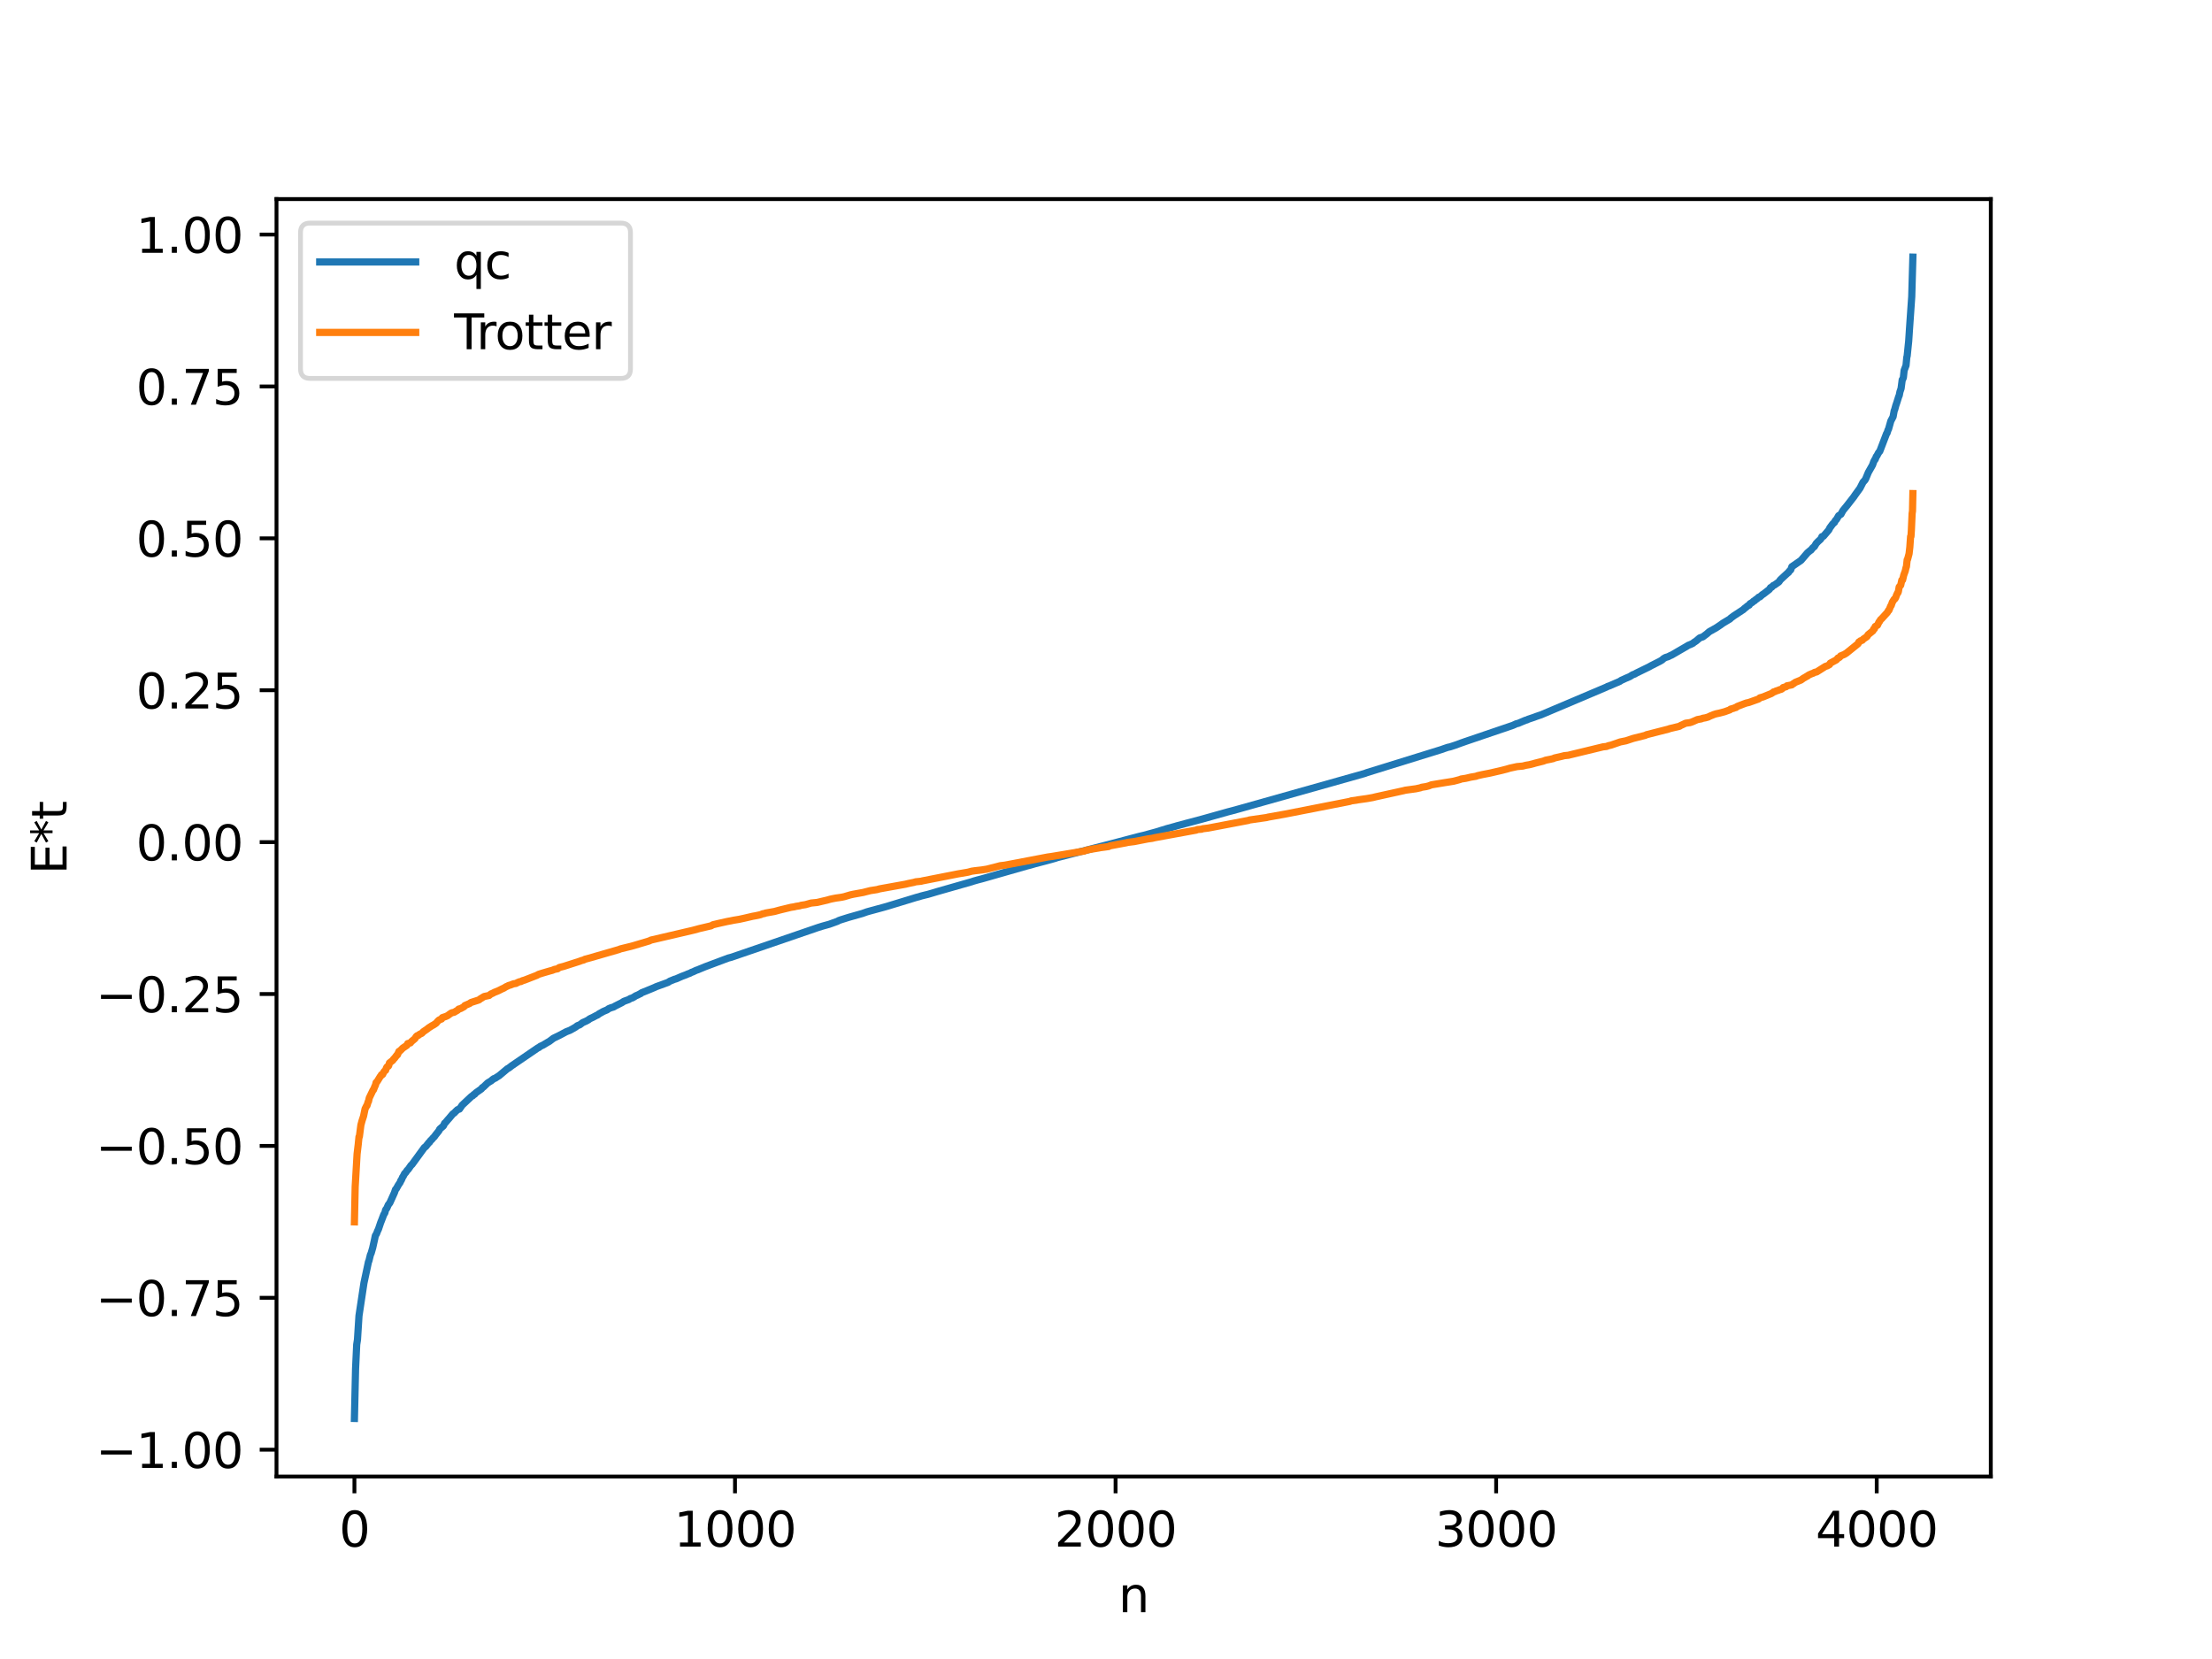 <?xml version="1.0" encoding="utf-8" standalone="no"?>
<!DOCTYPE svg PUBLIC "-//W3C//DTD SVG 1.1//EN"
  "http://www.w3.org/Graphics/SVG/1.1/DTD/svg11.dtd">
<svg xmlns:xlink="http://www.w3.org/1999/xlink" width="460.8pt" height="345.6pt" viewBox="0 0 460.8 345.6" xmlns="http://www.w3.org/2000/svg" version="1.1">
 <defs>
  <style type="text/css">*{stroke-linejoin: round; stroke-linecap: butt}</style>
 </defs>
 <g id="figure_1">
  <g id="patch_1">
   <path d="M 0 345.6 
L 460.8 345.6 
L 460.8 0 
L 0 0 
z
" style="fill: #ffffff"/>
  </g>
  <g id="axes_1">
   <g id="patch_2">
    <path d="M 57.6 307.584 
L 414.72 307.584 
L 414.72 41.472 
L 57.6 41.472 
z
" style="fill: #ffffff"/>
   </g>
   <g id="matplotlib.axis_1">
    <g id="xtick_1">
     <g id="line2d_1">
      <defs>
       <path id="ma973d5a19a" d="M 0 0 
L 0 3.5 
" style="stroke: #000000; stroke-width: 0.8"/>
      </defs>
      <g>
       <use xlink:href="#ma973d5a19a" x="73.833" y="307.584" style="stroke: #000000; stroke-width: 0.8"/>
      </g>
     </g>
     <g id="text_1">
      <!-- 0 -->
      <g transform="translate(70.651 322.182) scale(0.1 -0.1)">
       <defs>
        <path id="DejaVuSans-30" d="M 2034 4250 
Q 1547 4250 1301 3770 
Q 1056 3291 1056 2328 
Q 1056 1369 1301 889 
Q 1547 409 2034 409 
Q 2525 409 2770 889 
Q 3016 1369 3016 2328 
Q 3016 3291 2770 3770 
Q 2525 4250 2034 4250 
z
M 2034 4750 
Q 2819 4750 3233 4129 
Q 3647 3509 3647 2328 
Q 3647 1150 3233 529 
Q 2819 -91 2034 -91 
Q 1250 -91 836 529 
Q 422 1150 422 2328 
Q 422 3509 836 4129 
Q 1250 4750 2034 4750 
z
" transform="scale(0.016)"/>
       </defs>
       <use xlink:href="#DejaVuSans-30"/>
      </g>
     </g>
    </g>
    <g id="xtick_2">
     <g id="line2d_2">
      <g>
       <use xlink:href="#ma973d5a19a" x="153.113" y="307.584" style="stroke: #000000; stroke-width: 0.8"/>
      </g>
     </g>
     <g id="text_2">
      <!-- 1000 -->
      <g transform="translate(140.388 322.182) scale(0.1 -0.1)">
       <defs>
        <path id="DejaVuSans-31" d="M 794 531 
L 1825 531 
L 1825 4091 
L 703 3866 
L 703 4441 
L 1819 4666 
L 2450 4666 
L 2450 531 
L 3481 531 
L 3481 0 
L 794 0 
L 794 531 
z
" transform="scale(0.016)"/>
       </defs>
       <use xlink:href="#DejaVuSans-31"/>
       <use xlink:href="#DejaVuSans-30" x="63.623"/>
       <use xlink:href="#DejaVuSans-30" x="127.246"/>
       <use xlink:href="#DejaVuSans-30" x="190.869"/>
      </g>
     </g>
    </g>
    <g id="xtick_3">
     <g id="line2d_3">
      <g>
       <use xlink:href="#ma973d5a19a" x="232.394" y="307.584" style="stroke: #000000; stroke-width: 0.8"/>
      </g>
     </g>
     <g id="text_3">
      <!-- 2000 -->
      <g transform="translate(219.669 322.182) scale(0.1 -0.1)">
       <defs>
        <path id="DejaVuSans-32" d="M 1228 531 
L 3431 531 
L 3431 0 
L 469 0 
L 469 531 
Q 828 903 1448 1529 
Q 2069 2156 2228 2338 
Q 2531 2678 2651 2914 
Q 2772 3150 2772 3378 
Q 2772 3750 2511 3984 
Q 2250 4219 1831 4219 
Q 1534 4219 1204 4116 
Q 875 4013 500 3803 
L 500 4441 
Q 881 4594 1212 4672 
Q 1544 4750 1819 4750 
Q 2544 4750 2975 4387 
Q 3406 4025 3406 3419 
Q 3406 3131 3298 2873 
Q 3191 2616 2906 2266 
Q 2828 2175 2409 1742 
Q 1991 1309 1228 531 
z
" transform="scale(0.016)"/>
       </defs>
       <use xlink:href="#DejaVuSans-32"/>
       <use xlink:href="#DejaVuSans-30" x="63.623"/>
       <use xlink:href="#DejaVuSans-30" x="127.246"/>
       <use xlink:href="#DejaVuSans-30" x="190.869"/>
      </g>
     </g>
    </g>
    <g id="xtick_4">
     <g id="line2d_4">
      <g>
       <use xlink:href="#ma973d5a19a" x="311.675" y="307.584" style="stroke: #000000; stroke-width: 0.8"/>
      </g>
     </g>
     <g id="text_4">
      <!-- 3000 -->
      <g transform="translate(298.95 322.182) scale(0.1 -0.1)">
       <defs>
        <path id="DejaVuSans-33" d="M 2597 2516 
Q 3050 2419 3304 2112 
Q 3559 1806 3559 1356 
Q 3559 666 3084 287 
Q 2609 -91 1734 -91 
Q 1441 -91 1130 -33 
Q 819 25 488 141 
L 488 750 
Q 750 597 1062 519 
Q 1375 441 1716 441 
Q 2309 441 2620 675 
Q 2931 909 2931 1356 
Q 2931 1769 2642 2001 
Q 2353 2234 1838 2234 
L 1294 2234 
L 1294 2753 
L 1863 2753 
Q 2328 2753 2575 2939 
Q 2822 3125 2822 3475 
Q 2822 3834 2567 4026 
Q 2313 4219 1838 4219 
Q 1578 4219 1281 4162 
Q 984 4106 628 3988 
L 628 4550 
Q 988 4650 1302 4700 
Q 1616 4750 1894 4750 
Q 2613 4750 3031 4423 
Q 3450 4097 3450 3541 
Q 3450 3153 3228 2886 
Q 3006 2619 2597 2516 
z
" transform="scale(0.016)"/>
       </defs>
       <use xlink:href="#DejaVuSans-33"/>
       <use xlink:href="#DejaVuSans-30" x="63.623"/>
       <use xlink:href="#DejaVuSans-30" x="127.246"/>
       <use xlink:href="#DejaVuSans-30" x="190.869"/>
      </g>
     </g>
    </g>
    <g id="xtick_5">
     <g id="line2d_5">
      <g>
       <use xlink:href="#ma973d5a19a" x="390.956" y="307.584" style="stroke: #000000; stroke-width: 0.8"/>
      </g>
     </g>
     <g id="text_5">
      <!-- 4000 -->
      <g transform="translate(378.231 322.182) scale(0.1 -0.1)">
       <defs>
        <path id="DejaVuSans-34" d="M 2419 4116 
L 825 1625 
L 2419 1625 
L 2419 4116 
z
M 2253 4666 
L 3047 4666 
L 3047 1625 
L 3713 1625 
L 3713 1100 
L 3047 1100 
L 3047 0 
L 2419 0 
L 2419 1100 
L 313 1100 
L 313 1709 
L 2253 4666 
z
" transform="scale(0.016)"/>
       </defs>
       <use xlink:href="#DejaVuSans-34"/>
       <use xlink:href="#DejaVuSans-30" x="63.623"/>
       <use xlink:href="#DejaVuSans-30" x="127.246"/>
       <use xlink:href="#DejaVuSans-30" x="190.869"/>
      </g>
     </g>
    </g>
    <g id="text_6">
     <!-- n -->
     <g transform="translate(232.991 335.861) scale(0.1 -0.1)">
      <defs>
       <path id="DejaVuSans-6e" d="M 3513 2113 
L 3513 0 
L 2938 0 
L 2938 2094 
Q 2938 2591 2744 2837 
Q 2550 3084 2163 3084 
Q 1697 3084 1428 2787 
Q 1159 2491 1159 1978 
L 1159 0 
L 581 0 
L 581 3500 
L 1159 3500 
L 1159 2956 
Q 1366 3272 1645 3428 
Q 1925 3584 2291 3584 
Q 2894 3584 3203 3211 
Q 3513 2838 3513 2113 
z
" transform="scale(0.016)"/>
      </defs>
      <use xlink:href="#DejaVuSans-6e"/>
     </g>
    </g>
   </g>
   <g id="matplotlib.axis_2">
    <g id="ytick_1">
     <g id="line2d_6">
      <defs>
       <path id="mda6bbad452" d="M 0 0 
L -3.5 0 
" style="stroke: #000000; stroke-width: 0.8"/>
      </defs>
      <g>
       <use xlink:href="#mda6bbad452" x="57.6" y="301.994" style="stroke: #000000; stroke-width: 0.8"/>
      </g>
     </g>
     <g id="text_7">
      <!-- −1.00 -->
      <g transform="translate(19.955 305.793) scale(0.1 -0.1)">
       <defs>
        <path id="DejaVuSans-2212" d="M 678 2272 
L 4684 2272 
L 4684 1741 
L 678 1741 
L 678 2272 
z
" transform="scale(0.016)"/>
        <path id="DejaVuSans-2e" d="M 684 794 
L 1344 794 
L 1344 0 
L 684 0 
L 684 794 
z
" transform="scale(0.016)"/>
       </defs>
       <use xlink:href="#DejaVuSans-2212"/>
       <use xlink:href="#DejaVuSans-31" x="83.789"/>
       <use xlink:href="#DejaVuSans-2e" x="147.412"/>
       <use xlink:href="#DejaVuSans-30" x="179.199"/>
       <use xlink:href="#DejaVuSans-30" x="242.822"/>
      </g>
     </g>
    </g>
    <g id="ytick_2">
     <g id="line2d_7">
      <g>
       <use xlink:href="#mda6bbad452" x="57.6" y="270.353" style="stroke: #000000; stroke-width: 0.8"/>
      </g>
     </g>
     <g id="text_8">
      <!-- −0.75 -->
      <g transform="translate(19.955 274.152) scale(0.1 -0.1)">
       <defs>
        <path id="DejaVuSans-37" d="M 525 4666 
L 3525 4666 
L 3525 4397 
L 1831 0 
L 1172 0 
L 2766 4134 
L 525 4134 
L 525 4666 
z
" transform="scale(0.016)"/>
        <path id="DejaVuSans-35" d="M 691 4666 
L 3169 4666 
L 3169 4134 
L 1269 4134 
L 1269 2991 
Q 1406 3038 1543 3061 
Q 1681 3084 1819 3084 
Q 2600 3084 3056 2656 
Q 3513 2228 3513 1497 
Q 3513 744 3044 326 
Q 2575 -91 1722 -91 
Q 1428 -91 1123 -41 
Q 819 9 494 109 
L 494 744 
Q 775 591 1075 516 
Q 1375 441 1709 441 
Q 2250 441 2565 725 
Q 2881 1009 2881 1497 
Q 2881 1984 2565 2268 
Q 2250 2553 1709 2553 
Q 1456 2553 1204 2497 
Q 953 2441 691 2322 
L 691 4666 
z
" transform="scale(0.016)"/>
       </defs>
       <use xlink:href="#DejaVuSans-2212"/>
       <use xlink:href="#DejaVuSans-30" x="83.789"/>
       <use xlink:href="#DejaVuSans-2e" x="147.412"/>
       <use xlink:href="#DejaVuSans-37" x="179.199"/>
       <use xlink:href="#DejaVuSans-35" x="242.822"/>
      </g>
     </g>
    </g>
    <g id="ytick_3">
     <g id="line2d_8">
      <g>
       <use xlink:href="#mda6bbad452" x="57.6" y="238.712" style="stroke: #000000; stroke-width: 0.8"/>
      </g>
     </g>
     <g id="text_9">
      <!-- −0.50 -->
      <g transform="translate(19.955 242.512) scale(0.1 -0.1)">
       <use xlink:href="#DejaVuSans-2212"/>
       <use xlink:href="#DejaVuSans-30" x="83.789"/>
       <use xlink:href="#DejaVuSans-2e" x="147.412"/>
       <use xlink:href="#DejaVuSans-35" x="179.199"/>
       <use xlink:href="#DejaVuSans-30" x="242.822"/>
      </g>
     </g>
    </g>
    <g id="ytick_4">
     <g id="line2d_9">
      <g>
       <use xlink:href="#mda6bbad452" x="57.6" y="207.072" style="stroke: #000000; stroke-width: 0.8"/>
      </g>
     </g>
     <g id="text_10">
      <!-- −0.25 -->
      <g transform="translate(19.955 210.871) scale(0.1 -0.1)">
       <use xlink:href="#DejaVuSans-2212"/>
       <use xlink:href="#DejaVuSans-30" x="83.789"/>
       <use xlink:href="#DejaVuSans-2e" x="147.412"/>
       <use xlink:href="#DejaVuSans-32" x="179.199"/>
       <use xlink:href="#DejaVuSans-35" x="242.822"/>
      </g>
     </g>
    </g>
    <g id="ytick_5">
     <g id="line2d_10">
      <g>
       <use xlink:href="#mda6bbad452" x="57.6" y="175.431" style="stroke: #000000; stroke-width: 0.8"/>
      </g>
     </g>
     <g id="text_11">
      <!-- 0.00 -->
      <g transform="translate(28.334 179.23) scale(0.1 -0.1)">
       <use xlink:href="#DejaVuSans-30"/>
       <use xlink:href="#DejaVuSans-2e" x="63.623"/>
       <use xlink:href="#DejaVuSans-30" x="95.41"/>
       <use xlink:href="#DejaVuSans-30" x="159.033"/>
      </g>
     </g>
    </g>
    <g id="ytick_6">
     <g id="line2d_11">
      <g>
       <use xlink:href="#mda6bbad452" x="57.6" y="143.79" style="stroke: #000000; stroke-width: 0.8"/>
      </g>
     </g>
     <g id="text_12">
      <!-- 0.25 -->
      <g transform="translate(28.334 147.589) scale(0.1 -0.1)">
       <use xlink:href="#DejaVuSans-30"/>
       <use xlink:href="#DejaVuSans-2e" x="63.623"/>
       <use xlink:href="#DejaVuSans-32" x="95.41"/>
       <use xlink:href="#DejaVuSans-35" x="159.033"/>
      </g>
     </g>
    </g>
    <g id="ytick_7">
     <g id="line2d_12">
      <g>
       <use xlink:href="#mda6bbad452" x="57.6" y="112.15" style="stroke: #000000; stroke-width: 0.8"/>
      </g>
     </g>
     <g id="text_13">
      <!-- 0.50 -->
      <g transform="translate(28.334 115.949) scale(0.1 -0.1)">
       <use xlink:href="#DejaVuSans-30"/>
       <use xlink:href="#DejaVuSans-2e" x="63.623"/>
       <use xlink:href="#DejaVuSans-35" x="95.41"/>
       <use xlink:href="#DejaVuSans-30" x="159.033"/>
      </g>
     </g>
    </g>
    <g id="ytick_8">
     <g id="line2d_13">
      <g>
       <use xlink:href="#mda6bbad452" x="57.6" y="80.509" style="stroke: #000000; stroke-width: 0.8"/>
      </g>
     </g>
     <g id="text_14">
      <!-- 0.75 -->
      <g transform="translate(28.334 84.308) scale(0.1 -0.1)">
       <use xlink:href="#DejaVuSans-30"/>
       <use xlink:href="#DejaVuSans-2e" x="63.623"/>
       <use xlink:href="#DejaVuSans-37" x="95.41"/>
       <use xlink:href="#DejaVuSans-35" x="159.033"/>
      </g>
     </g>
    </g>
    <g id="ytick_9">
     <g id="line2d_14">
      <g>
       <use xlink:href="#mda6bbad452" x="57.6" y="48.868" style="stroke: #000000; stroke-width: 0.8"/>
      </g>
     </g>
     <g id="text_15">
      <!-- 1.00 -->
      <g transform="translate(28.334 52.667) scale(0.1 -0.1)">
       <use xlink:href="#DejaVuSans-31"/>
       <use xlink:href="#DejaVuSans-2e" x="63.623"/>
       <use xlink:href="#DejaVuSans-30" x="95.41"/>
       <use xlink:href="#DejaVuSans-30" x="159.033"/>
      </g>
     </g>
    </g>
    <g id="text_16">
     <!-- E*t -->
     <g transform="translate(13.875 182.148) rotate(-90) scale(0.1 -0.1)">
      <defs>
       <path id="DejaVuSans-45" d="M 628 4666 
L 3578 4666 
L 3578 4134 
L 1259 4134 
L 1259 2753 
L 3481 2753 
L 3481 2222 
L 1259 2222 
L 1259 531 
L 3634 531 
L 3634 0 
L 628 0 
L 628 4666 
z
" transform="scale(0.016)"/>
       <path id="DejaVuSans-2a" d="M 3009 3897 
L 1888 3291 
L 3009 2681 
L 2828 2375 
L 1778 3009 
L 1778 1831 
L 1422 1831 
L 1422 3009 
L 372 2375 
L 191 2681 
L 1313 3291 
L 191 3897 
L 372 4206 
L 1422 3572 
L 1422 4750 
L 1778 4750 
L 1778 3572 
L 2828 4206 
L 3009 3897 
z
" transform="scale(0.016)"/>
       <path id="DejaVuSans-74" d="M 1172 4494 
L 1172 3500 
L 2356 3500 
L 2356 3053 
L 1172 3053 
L 1172 1153 
Q 1172 725 1289 603 
Q 1406 481 1766 481 
L 2356 481 
L 2356 0 
L 1766 0 
Q 1100 0 847 248 
Q 594 497 594 1153 
L 594 3053 
L 172 3053 
L 172 3500 
L 594 3500 
L 594 4494 
L 1172 4494 
z
" transform="scale(0.016)"/>
      </defs>
      <use xlink:href="#DejaVuSans-45"/>
      <use xlink:href="#DejaVuSans-2a" x="63.184"/>
      <use xlink:href="#DejaVuSans-74" x="113.184"/>
     </g>
    </g>
   </g>
   <g id="line2d_15">
    <path d="M 73.833 295.488 
L 74.071 285.148 
L 74.308 280.094 
L 74.467 279.088 
L 74.784 274.092 
L 75.815 267.27 
L 76.766 262.828 
L 76.845 262.698 
L 77.163 261.402 
L 77.321 261.051 
L 77.638 259.95 
L 78.035 258.165 
L 78.193 257.406 
L 78.431 257.032 
L 78.669 256.403 
L 78.827 256.095 
L 79.303 254.679 
L 79.462 254.289 
L 79.937 253.043 
L 80.175 252.653 
L 80.334 252.013 
L 80.572 251.721 
L 80.889 250.99 
L 81.206 250.581 
L 82.157 248.48 
L 82.395 247.782 
L 82.554 247.643 
L 82.95 246.921 
L 83.267 246.444 
L 83.346 246.351 
L 83.505 245.909 
L 83.584 245.88 
L 83.901 245.157 
L 83.981 245.081 
L 84.298 244.457 
L 84.456 244.339 
L 84.853 243.762 
L 85.011 243.643 
L 85.646 242.729 
L 85.804 242.621 
L 88.42 239.027 
L 88.658 238.887 
L 89.372 237.986 
L 89.451 237.979 
L 89.689 237.608 
L 89.927 237.403 
L 90.244 237.018 
L 90.482 236.801 
L 90.72 236.457 
L 91.433 235.566 
L 91.592 235.223 
L 92.384 234.531 
L 92.622 233.99 
L 92.781 233.877 
L 93.336 233.217 
L 93.494 233.049 
L 94.208 232.195 
L 94.366 232.013 
L 94.604 231.882 
L 94.921 231.538 
L 95.318 231.167 
L 95.714 231.041 
L 96.269 230.234 
L 98.093 228.521 
L 98.33 228.322 
L 98.489 228.259 
L 98.727 227.989 
L 98.885 227.953 
L 99.123 227.661 
L 100.312 226.824 
L 100.471 226.576 
L 100.709 226.444 
L 101.581 225.602 
L 102.374 225.119 
L 102.612 224.879 
L 102.691 224.868 
L 102.849 224.715 
L 103.167 224.614 
L 103.404 224.445 
L 103.801 224.19 
L 103.959 224.1 
L 105.704 222.637 
L 105.941 222.52 
L 106.338 222.226 
L 106.576 222.036 
L 112.125 218.246 
L 112.284 218.208 
L 112.522 217.988 
L 113.156 217.695 
L 113.949 217.211 
L 114.424 216.946 
L 115.297 216.287 
L 116.486 215.713 
L 117.992 214.911 
L 118.706 214.643 
L 119.261 214.34 
L 119.895 213.972 
L 120.291 213.666 
L 120.767 213.491 
L 121.401 213.02 
L 122.115 212.708 
L 122.59 212.444 
L 122.828 212.254 
L 123.145 212.096 
L 123.462 211.956 
L 124.255 211.531 
L 124.493 211.445 
L 124.731 211.234 
L 125.286 210.928 
L 125.682 210.702 
L 126.475 210.37 
L 126.792 210.132 
L 127.268 209.937 
L 127.823 209.772 
L 128.14 209.579 
L 129.567 208.86 
L 129.963 208.597 
L 130.281 208.479 
L 130.994 208.224 
L 131.311 208.012 
L 131.708 207.893 
L 132.183 207.622 
L 132.421 207.457 
L 132.897 207.259 
L 133.373 207.001 
L 133.452 206.992 
L 133.61 206.831 
L 134.8 206.353 
L 135.513 206.062 
L 136.385 205.697 
L 136.702 205.543 
L 139.16 204.649 
L 139.556 204.389 
L 140.032 204.202 
L 140.508 204.004 
L 140.825 203.92 
L 142.014 203.401 
L 142.966 203.044 
L 143.203 202.928 
L 143.758 202.725 
L 144.075 202.543 
L 144.313 202.472 
L 145.027 202.133 
L 145.423 202.002 
L 145.82 201.83 
L 146.375 201.603 
L 146.85 201.405 
L 151.686 199.589 
L 152.321 199.424 
L 170.397 193.226 
L 171.11 193.002 
L 171.586 192.861 
L 172.22 192.688 
L 172.775 192.531 
L 174.44 191.932 
L 174.757 191.757 
L 175.153 191.616 
L 176.739 191.117 
L 179.672 190.286 
L 179.99 190.171 
L 180.624 189.947 
L 181.179 189.792 
L 184.112 188.996 
L 185.064 188.721 
L 190.93 186.933 
L 191.485 186.791 
L 191.882 186.659 
L 192.675 186.458 
L 193.309 186.307 
L 195.132 185.765 
L 202.426 183.683 
L 202.822 183.547 
L 203.615 183.321 
L 204.567 183.073 
L 204.963 182.962 
L 214.001 180.377 
L 214.715 180.199 
L 215.587 179.94 
L 217.965 179.321 
L 219.868 178.793 
L 220.185 178.674 
L 229.778 176.212 
L 230.174 176.108 
L 230.888 175.927 
L 237.23 174.254 
L 238.34 173.994 
L 240.877 173.3 
L 242.146 172.903 
L 242.621 172.776 
L 243.018 172.634 
L 244.841 172.136 
L 245.158 172.037 
L 247.061 171.524 
L 248.092 171.257 
L 250.47 170.62 
L 255.782 169.13 
L 256.654 168.905 
L 257.843 168.58 
L 258.557 168.38 
L 284.323 161.121 
L 284.719 160.963 
L 300.258 156.15 
L 300.813 155.95 
L 301.606 155.681 
L 302.082 155.581 
L 303.113 155.244 
L 304.381 154.78 
L 304.936 154.587 
L 305.253 154.472 
L 315.163 151.103 
L 315.877 150.773 
L 316.273 150.684 
L 316.67 150.513 
L 317.779 150.045 
L 318.097 149.965 
L 318.334 149.837 
L 319.524 149.438 
L 320.079 149.228 
L 321.03 148.907 
L 334.666 143.13 
L 334.904 142.994 
L 335.221 142.892 
L 337.441 141.937 
L 337.758 141.715 
L 338.075 141.58 
L 338.63 141.32 
L 339.502 140.95 
L 340.137 140.558 
L 340.533 140.422 
L 340.85 140.231 
L 343.466 138.956 
L 343.625 138.873 
L 343.942 138.689 
L 344.973 138.168 
L 345.766 137.766 
L 346.241 137.487 
L 346.479 137.259 
L 346.638 137.147 
L 346.955 136.969 
L 347.51 136.8 
L 347.985 136.557 
L 348.223 136.463 
L 351.395 134.622 
L 351.712 134.425 
L 352.187 134.239 
L 352.663 134.012 
L 352.901 133.804 
L 353.059 133.712 
L 353.377 133.494 
L 354.09 132.882 
L 354.724 132.672 
L 355.596 132.016 
L 355.755 131.868 
L 356.072 131.597 
L 356.389 131.411 
L 356.627 131.293 
L 357.023 131.058 
L 357.341 130.891 
L 357.816 130.588 
L 358.133 130.366 
L 358.292 130.271 
L 358.926 129.812 
L 360.353 128.96 
L 360.591 128.727 
L 360.987 128.434 
L 361.225 128.262 
L 363.207 126.961 
L 363.366 126.761 
L 363.524 126.673 
L 364.079 126.21 
L 364.397 126.054 
L 364.555 125.773 
L 365.031 125.488 
L 365.348 125.195 
L 365.506 125.148 
L 365.744 124.905 
L 365.982 124.767 
L 366.379 124.4 
L 366.616 124.339 
L 367.171 123.843 
L 367.33 123.764 
L 368.598 122.781 
L 368.836 122.407 
L 369.074 122.321 
L 369.391 121.981 
L 369.629 121.887 
L 370.58 121.219 
L 370.818 120.859 
L 370.977 120.689 
L 372.483 119.296 
L 372.562 119.264 
L 372.721 119.005 
L 373.038 118.711 
L 373.276 118.053 
L 375.179 116.735 
L 376.527 115.164 
L 377.161 114.629 
L 377.24 114.613 
L 377.636 114.12 
L 377.874 113.926 
L 377.954 113.881 
L 378.35 113.212 
L 378.746 112.799 
L 379.301 112.293 
L 379.539 111.789 
L 379.856 111.709 
L 380.966 110.413 
L 381.204 109.938 
L 381.363 109.727 
L 381.759 109.186 
L 382.076 108.882 
L 382.155 108.823 
L 382.314 108.468 
L 382.552 108.229 
L 382.71 107.979 
L 383.028 107.425 
L 383.503 107.128 
L 383.9 106.389 
L 384.296 105.892 
L 384.692 105.419 
L 386.199 103.479 
L 386.437 103.122 
L 387.467 101.703 
L 388.101 100.459 
L 388.498 100.018 
L 388.656 99.75 
L 389.211 98.409 
L 390.084 96.87 
L 390.321 96.188 
L 390.559 95.739 
L 390.638 95.693 
L 390.876 95.081 
L 390.956 95.029 
L 391.352 94.283 
L 391.59 94.019 
L 393.017 90.292 
L 393.096 90.247 
L 393.334 89.495 
L 393.413 89.406 
L 393.889 87.716 
L 394.127 87.264 
L 394.365 86.813 
L 394.603 85.516 
L 394.682 85.395 
L 394.92 84.513 
L 395.157 83.816 
L 395.554 82.55 
L 395.633 82.439 
L 395.792 81.625 
L 396.03 80.931 
L 396.267 79.107 
L 396.347 79.041 
L 396.505 78.659 
L 396.664 77.166 
L 397.06 76.128 
L 397.219 74.446 
L 397.298 74.142 
L 397.615 71.054 
L 397.774 68.634 
L 398.249 61.821 
L 398.487 53.568 
L 398.487 53.568 
" clip-path="url(#pace17bd24d)" style="fill: none; stroke: #1f77b4; stroke-width: 1.5; stroke-linecap: square"/>
   </g>
   <g id="line2d_16">
    <path d="M 73.833 254.533 
L 73.991 247.241 
L 74.388 240.392 
L 74.626 238.407 
L 74.784 236.81 
L 74.863 236.793 
L 75.18 234.366 
L 75.418 233.48 
L 75.735 232.509 
L 76.053 230.992 
L 76.37 230.356 
L 76.449 230.322 
L 76.687 229.527 
L 76.766 229.442 
L 76.925 228.72 
L 77.717 227.073 
L 77.797 227.052 
L 78.114 226.24 
L 78.193 226.141 
L 78.352 225.507 
L 78.431 225.489 
L 78.669 225.154 
L 79.224 224.237 
L 79.303 224.191 
L 79.462 223.886 
L 79.7 223.838 
L 79.937 223.354 
L 80.096 223.139 
L 80.254 223 
L 80.334 222.964 
L 80.492 222.46 
L 80.651 222.226 
L 80.889 222.121 
L 80.968 222.016 
L 81.127 221.432 
L 81.84 220.874 
L 81.999 220.604 
L 82.157 220.487 
L 82.712 219.757 
L 82.791 219.752 
L 83.109 219.02 
L 83.346 218.905 
L 83.901 218.338 
L 84.773 217.754 
L 84.932 217.396 
L 85.487 217.258 
L 85.725 216.962 
L 86.438 216.369 
L 86.676 215.968 
L 86.835 215.813 
L 86.993 215.708 
L 87.152 215.684 
L 87.39 215.478 
L 87.865 215.256 
L 88.183 214.925 
L 89.055 214.323 
L 89.292 214.123 
L 90.006 213.669 
L 90.323 213.502 
L 90.878 213.125 
L 91.116 212.82 
L 91.433 212.511 
L 91.671 212.39 
L 91.988 212.281 
L 92.147 211.992 
L 92.86 211.755 
L 93.257 211.573 
L 93.494 211.394 
L 93.97 211.058 
L 94.208 210.957 
L 94.604 210.876 
L 95.159 210.54 
L 95.318 210.469 
L 95.556 210.206 
L 95.952 210.103 
L 96.666 209.714 
L 96.824 209.479 
L 97.855 209.035 
L 98.093 208.844 
L 99.678 208.336 
L 99.837 208.254 
L 100.075 208.066 
L 100.867 207.589 
L 101.898 207.372 
L 102.295 207.039 
L 102.532 206.968 
L 103.008 206.715 
L 103.801 206.401 
L 104.673 205.963 
L 104.911 205.869 
L 105.466 205.528 
L 105.704 205.437 
L 105.941 205.302 
L 106.338 205.192 
L 106.972 204.946 
L 107.527 204.858 
L 107.765 204.705 
L 108.241 204.51 
L 108.558 204.466 
L 108.796 204.311 
L 109.271 204.174 
L 111.808 203.188 
L 112.205 202.97 
L 112.997 202.718 
L 114.504 202.278 
L 115.059 202.13 
L 115.534 201.936 
L 116.169 201.816 
L 116.486 201.555 
L 117.437 201.312 
L 120.767 200.243 
L 121.084 200.113 
L 121.639 199.966 
L 121.798 199.849 
L 123.7 199.327 
L 124.017 199.226 
L 128.933 197.808 
L 129.25 197.674 
L 130.836 197.285 
L 131.391 197.151 
L 132.025 196.976 
L 135.275 196.005 
L 135.592 195.839 
L 144.313 193.807 
L 145.265 193.553 
L 145.661 193.443 
L 147.722 192.959 
L 148.119 192.871 
L 148.515 192.645 
L 149.625 192.38 
L 151.528 191.955 
L 152.241 191.825 
L 152.796 191.707 
L 153.986 191.512 
L 155.016 191.288 
L 156.84 190.866 
L 157.395 190.772 
L 158.425 190.546 
L 158.901 190.348 
L 159.218 190.317 
L 159.456 190.211 
L 161.359 189.871 
L 162.231 189.629 
L 162.706 189.508 
L 164.768 189.01 
L 165.481 188.901 
L 165.798 188.814 
L 166.591 188.693 
L 166.908 188.589 
L 167.78 188.456 
L 168.97 188.121 
L 170.238 187.995 
L 170.634 187.899 
L 172.299 187.509 
L 172.934 187.327 
L 173.33 187.239 
L 174.123 187.085 
L 174.995 186.963 
L 175.391 186.898 
L 175.867 186.797 
L 177.136 186.421 
L 177.77 186.283 
L 179.831 185.91 
L 180.307 185.784 
L 181.337 185.527 
L 182.685 185.32 
L 183.24 185.165 
L 188.631 184.193 
L 189.186 184.058 
L 190.375 183.813 
L 190.772 183.695 
L 191.882 183.58 
L 192.199 183.495 
L 198.938 182.172 
L 199.572 182.047 
L 201.633 181.698 
L 202.03 181.593 
L 202.426 181.487 
L 203.06 181.393 
L 204.487 181.231 
L 205.597 181.058 
L 208.134 180.403 
L 208.372 180.342 
L 209.323 180.232 
L 218.282 178.527 
L 219.075 178.419 
L 225.338 177.375 
L 225.893 177.296 
L 226.131 177.159 
L 227.32 176.909 
L 228.906 176.649 
L 229.223 176.583 
L 230.095 176.469 
L 230.967 176.347 
L 231.205 176.204 
L 234.614 175.567 
L 234.931 175.484 
L 236.279 175.318 
L 239.133 174.759 
L 240.005 174.642 
L 240.56 174.506 
L 249.202 172.924 
L 249.44 172.808 
L 250.312 172.739 
L 250.549 172.642 
L 251.659 172.508 
L 260.063 170.907 
L 260.301 170.815 
L 262.917 170.441 
L 263.869 170.306 
L 264.186 170.219 
L 267.674 169.596 
L 281.231 166.937 
L 281.469 166.837 
L 282.579 166.686 
L 282.896 166.618 
L 284.719 166.363 
L 285.988 166.14 
L 286.543 166 
L 292.489 164.689 
L 292.727 164.619 
L 294.947 164.318 
L 295.898 164.113 
L 296.136 164.01 
L 296.691 163.922 
L 297.087 163.86 
L 297.642 163.714 
L 298.197 163.495 
L 300.893 163.048 
L 301.844 162.899 
L 302.795 162.746 
L 303.43 162.582 
L 304.143 162.388 
L 304.381 162.284 
L 305.332 162.138 
L 305.808 162.03 
L 306.363 161.895 
L 307.473 161.712 
L 307.79 161.588 
L 308.821 161.355 
L 310.406 161.048 
L 312.864 160.478 
L 313.498 160.314 
L 313.895 160.214 
L 314.529 160.022 
L 316.035 159.696 
L 317.225 159.587 
L 317.859 159.422 
L 318.572 159.304 
L 319.524 159.065 
L 319.762 158.988 
L 321.506 158.552 
L 321.981 158.366 
L 322.933 158.175 
L 323.408 158.069 
L 323.567 158.038 
L 323.805 157.908 
L 325.47 157.526 
L 325.866 157.42 
L 326.738 157.332 
L 326.976 157.266 
L 333.953 155.578 
L 334.666 155.503 
L 335.063 155.344 
L 335.618 155.22 
L 337.52 154.562 
L 338.71 154.322 
L 340.216 153.824 
L 342.753 153.188 
L 342.991 153.056 
L 347.589 151.882 
L 347.827 151.786 
L 349.888 151.292 
L 350.126 151.123 
L 350.443 150.99 
L 351.157 150.654 
L 352.029 150.539 
L 352.425 150.412 
L 353.614 149.896 
L 354.407 149.757 
L 354.724 149.63 
L 355.279 149.533 
L 355.596 149.443 
L 355.834 149.376 
L 356.072 149.25 
L 356.468 149.068 
L 356.706 148.991 
L 356.944 148.876 
L 357.499 148.699 
L 358.213 148.55 
L 359.243 148.275 
L 360.115 147.961 
L 360.353 147.881 
L 360.512 147.72 
L 361.146 147.545 
L 361.463 147.409 
L 361.622 147.395 
L 361.86 147.185 
L 362.415 146.969 
L 363.287 146.632 
L 363.762 146.459 
L 364.317 146.338 
L 366.379 145.602 
L 366.616 145.37 
L 367.251 145.193 
L 368.995 144.482 
L 369.312 144.278 
L 369.471 144.138 
L 369.708 144.092 
L 369.946 143.963 
L 370.501 143.786 
L 370.66 143.697 
L 371.056 143.599 
L 371.294 143.449 
L 371.453 143.229 
L 372.087 143.059 
L 372.245 142.87 
L 372.8 142.765 
L 373.276 142.665 
L 373.514 142.457 
L 373.672 142.391 
L 373.99 142.145 
L 375.179 141.66 
L 375.734 141.26 
L 375.972 141.141 
L 376.447 140.845 
L 376.527 140.839 
L 376.685 140.686 
L 376.923 140.557 
L 377.399 140.35 
L 377.716 140.244 
L 378.033 140.056 
L 378.429 139.984 
L 380.253 138.832 
L 380.649 138.705 
L 381.125 138.443 
L 381.283 138.144 
L 382.552 137.463 
L 382.71 137.281 
L 382.869 137.083 
L 383.107 136.998 
L 383.265 136.896 
L 383.424 136.647 
L 384.217 136.318 
L 384.455 136.165 
L 384.613 136.077 
L 387.071 134.095 
L 387.229 133.741 
L 387.388 133.682 
L 387.547 133.505 
L 387.943 133.38 
L 388.181 133.12 
L 388.815 132.695 
L 388.974 132.556 
L 389.132 132.245 
L 390.163 131.408 
L 390.321 131.024 
L 390.48 130.986 
L 390.638 130.515 
L 391.114 130.242 
L 391.431 129.563 
L 391.511 129.518 
L 391.748 129.09 
L 391.986 128.89 
L 393.017 127.754 
L 393.175 127.579 
L 393.413 127.151 
L 393.493 127.15 
L 393.889 126.196 
L 393.968 126.146 
L 394.206 125.45 
L 394.603 124.817 
L 394.761 124.731 
L 394.92 124.437 
L 395.078 123.989 
L 395.316 123.48 
L 395.395 123.445 
L 395.475 123.19 
L 395.633 122.274 
L 395.95 121.909 
L 396.188 120.839 
L 396.347 120.82 
L 396.585 119.804 
L 396.902 118.93 
L 397.06 118.231 
L 397.139 118.093 
L 397.298 116.603 
L 397.377 116.546 
L 397.694 115.352 
L 397.853 113.981 
L 398.012 111.753 
L 398.091 111.742 
L 398.17 110.531 
L 398.329 106.982 
L 398.408 106.465 
L 398.487 102.819 
L 398.487 102.819 
" clip-path="url(#pace17bd24d)" style="fill: none; stroke: #ff7f0e; stroke-width: 1.5; stroke-linecap: square"/>
   </g>
   <g id="patch_3">
    <path d="M 57.6 307.584 
L 57.6 41.472 
" style="fill: none; stroke: #000000; stroke-width: 0.8; stroke-linejoin: miter; stroke-linecap: square"/>
   </g>
   <g id="patch_4">
    <path d="M 414.72 307.584 
L 414.72 41.472 
" style="fill: none; stroke: #000000; stroke-width: 0.8; stroke-linejoin: miter; stroke-linecap: square"/>
   </g>
   <g id="patch_5">
    <path d="M 57.6 307.584 
L 414.72 307.584 
" style="fill: none; stroke: #000000; stroke-width: 0.8; stroke-linejoin: miter; stroke-linecap: square"/>
   </g>
   <g id="patch_6">
    <path d="M 57.6 41.472 
L 414.72 41.472 
" style="fill: none; stroke: #000000; stroke-width: 0.8; stroke-linejoin: miter; stroke-linecap: square"/>
   </g>
   <g id="legend_1">
    <g id="patch_7">
     <path d="M 64.6 78.828 
L 129.342 78.828 
Q 131.342 78.828 131.342 76.828 
L 131.342 48.472 
Q 131.342 46.472 129.342 46.472 
L 64.6 46.472 
Q 62.6 46.472 62.6 48.472 
L 62.6 76.828 
Q 62.6 78.828 64.6 78.828 
z
" style="fill: #ffffff; opacity: 0.8; stroke: #cccccc; stroke-linejoin: miter"/>
    </g>
    <g id="line2d_17">
     <path d="M 66.6 54.57 
L 76.6 54.57 
L 86.6 54.57 
" style="fill: none; stroke: #1f77b4; stroke-width: 1.5; stroke-linecap: square"/>
    </g>
    <g id="text_17">
     <!-- qc -->
     <g transform="translate(94.6 58.07) scale(0.1 -0.1)">
      <defs>
       <path id="DejaVuSans-71" d="M 947 1747 
Q 947 1113 1208 752 
Q 1469 391 1925 391 
Q 2381 391 2643 752 
Q 2906 1113 2906 1747 
Q 2906 2381 2643 2742 
Q 2381 3103 1925 3103 
Q 1469 3103 1208 2742 
Q 947 2381 947 1747 
z
M 2906 525 
Q 2725 213 2448 61 
Q 2172 -91 1784 -91 
Q 1150 -91 751 415 
Q 353 922 353 1747 
Q 353 2572 751 3078 
Q 1150 3584 1784 3584 
Q 2172 3584 2448 3432 
Q 2725 3281 2906 2969 
L 2906 3500 
L 3481 3500 
L 3481 -1331 
L 2906 -1331 
L 2906 525 
z
" transform="scale(0.016)"/>
       <path id="DejaVuSans-63" d="M 3122 3366 
L 3122 2828 
Q 2878 2963 2633 3030 
Q 2388 3097 2138 3097 
Q 1578 3097 1268 2742 
Q 959 2388 959 1747 
Q 959 1106 1268 751 
Q 1578 397 2138 397 
Q 2388 397 2633 464 
Q 2878 531 3122 666 
L 3122 134 
Q 2881 22 2623 -34 
Q 2366 -91 2075 -91 
Q 1284 -91 818 406 
Q 353 903 353 1747 
Q 353 2603 823 3093 
Q 1294 3584 2113 3584 
Q 2378 3584 2631 3529 
Q 2884 3475 3122 3366 
z
" transform="scale(0.016)"/>
      </defs>
      <use xlink:href="#DejaVuSans-71"/>
      <use xlink:href="#DejaVuSans-63" x="63.477"/>
     </g>
    </g>
    <g id="line2d_18">
     <path d="M 66.6 69.249 
L 76.6 69.249 
L 86.6 69.249 
" style="fill: none; stroke: #ff7f0e; stroke-width: 1.5; stroke-linecap: square"/>
    </g>
    <g id="text_18">
     <!-- Trotter -->
     <g transform="translate(94.6 72.749) scale(0.1 -0.1)">
      <defs>
       <path id="DejaVuSans-54" d="M -19 4666 
L 3928 4666 
L 3928 4134 
L 2272 4134 
L 2272 0 
L 1638 0 
L 1638 4134 
L -19 4134 
L -19 4666 
z
" transform="scale(0.016)"/>
       <path id="DejaVuSans-72" d="M 2631 2963 
Q 2534 3019 2420 3045 
Q 2306 3072 2169 3072 
Q 1681 3072 1420 2755 
Q 1159 2438 1159 1844 
L 1159 0 
L 581 0 
L 581 3500 
L 1159 3500 
L 1159 2956 
Q 1341 3275 1631 3429 
Q 1922 3584 2338 3584 
Q 2397 3584 2469 3576 
Q 2541 3569 2628 3553 
L 2631 2963 
z
" transform="scale(0.016)"/>
       <path id="DejaVuSans-6f" d="M 1959 3097 
Q 1497 3097 1228 2736 
Q 959 2375 959 1747 
Q 959 1119 1226 758 
Q 1494 397 1959 397 
Q 2419 397 2687 759 
Q 2956 1122 2956 1747 
Q 2956 2369 2687 2733 
Q 2419 3097 1959 3097 
z
M 1959 3584 
Q 2709 3584 3137 3096 
Q 3566 2609 3566 1747 
Q 3566 888 3137 398 
Q 2709 -91 1959 -91 
Q 1206 -91 779 398 
Q 353 888 353 1747 
Q 353 2609 779 3096 
Q 1206 3584 1959 3584 
z
" transform="scale(0.016)"/>
       <path id="DejaVuSans-65" d="M 3597 1894 
L 3597 1613 
L 953 1613 
Q 991 1019 1311 708 
Q 1631 397 2203 397 
Q 2534 397 2845 478 
Q 3156 559 3463 722 
L 3463 178 
Q 3153 47 2828 -22 
Q 2503 -91 2169 -91 
Q 1331 -91 842 396 
Q 353 884 353 1716 
Q 353 2575 817 3079 
Q 1281 3584 2069 3584 
Q 2775 3584 3186 3129 
Q 3597 2675 3597 1894 
z
M 3022 2063 
Q 3016 2534 2758 2815 
Q 2500 3097 2075 3097 
Q 1594 3097 1305 2825 
Q 1016 2553 972 2059 
L 3022 2063 
z
" transform="scale(0.016)"/>
      </defs>
      <use xlink:href="#DejaVuSans-54"/>
      <use xlink:href="#DejaVuSans-72" x="46.334"/>
      <use xlink:href="#DejaVuSans-6f" x="85.197"/>
      <use xlink:href="#DejaVuSans-74" x="146.379"/>
      <use xlink:href="#DejaVuSans-74" x="185.588"/>
      <use xlink:href="#DejaVuSans-65" x="224.797"/>
      <use xlink:href="#DejaVuSans-72" x="286.32"/>
     </g>
    </g>
   </g>
  </g>
 </g>
 <defs>
  <clipPath id="pace17bd24d">
   <rect x="57.6" y="41.472" width="357.12" height="266.112"/>
  </clipPath>
 </defs>
</svg>
